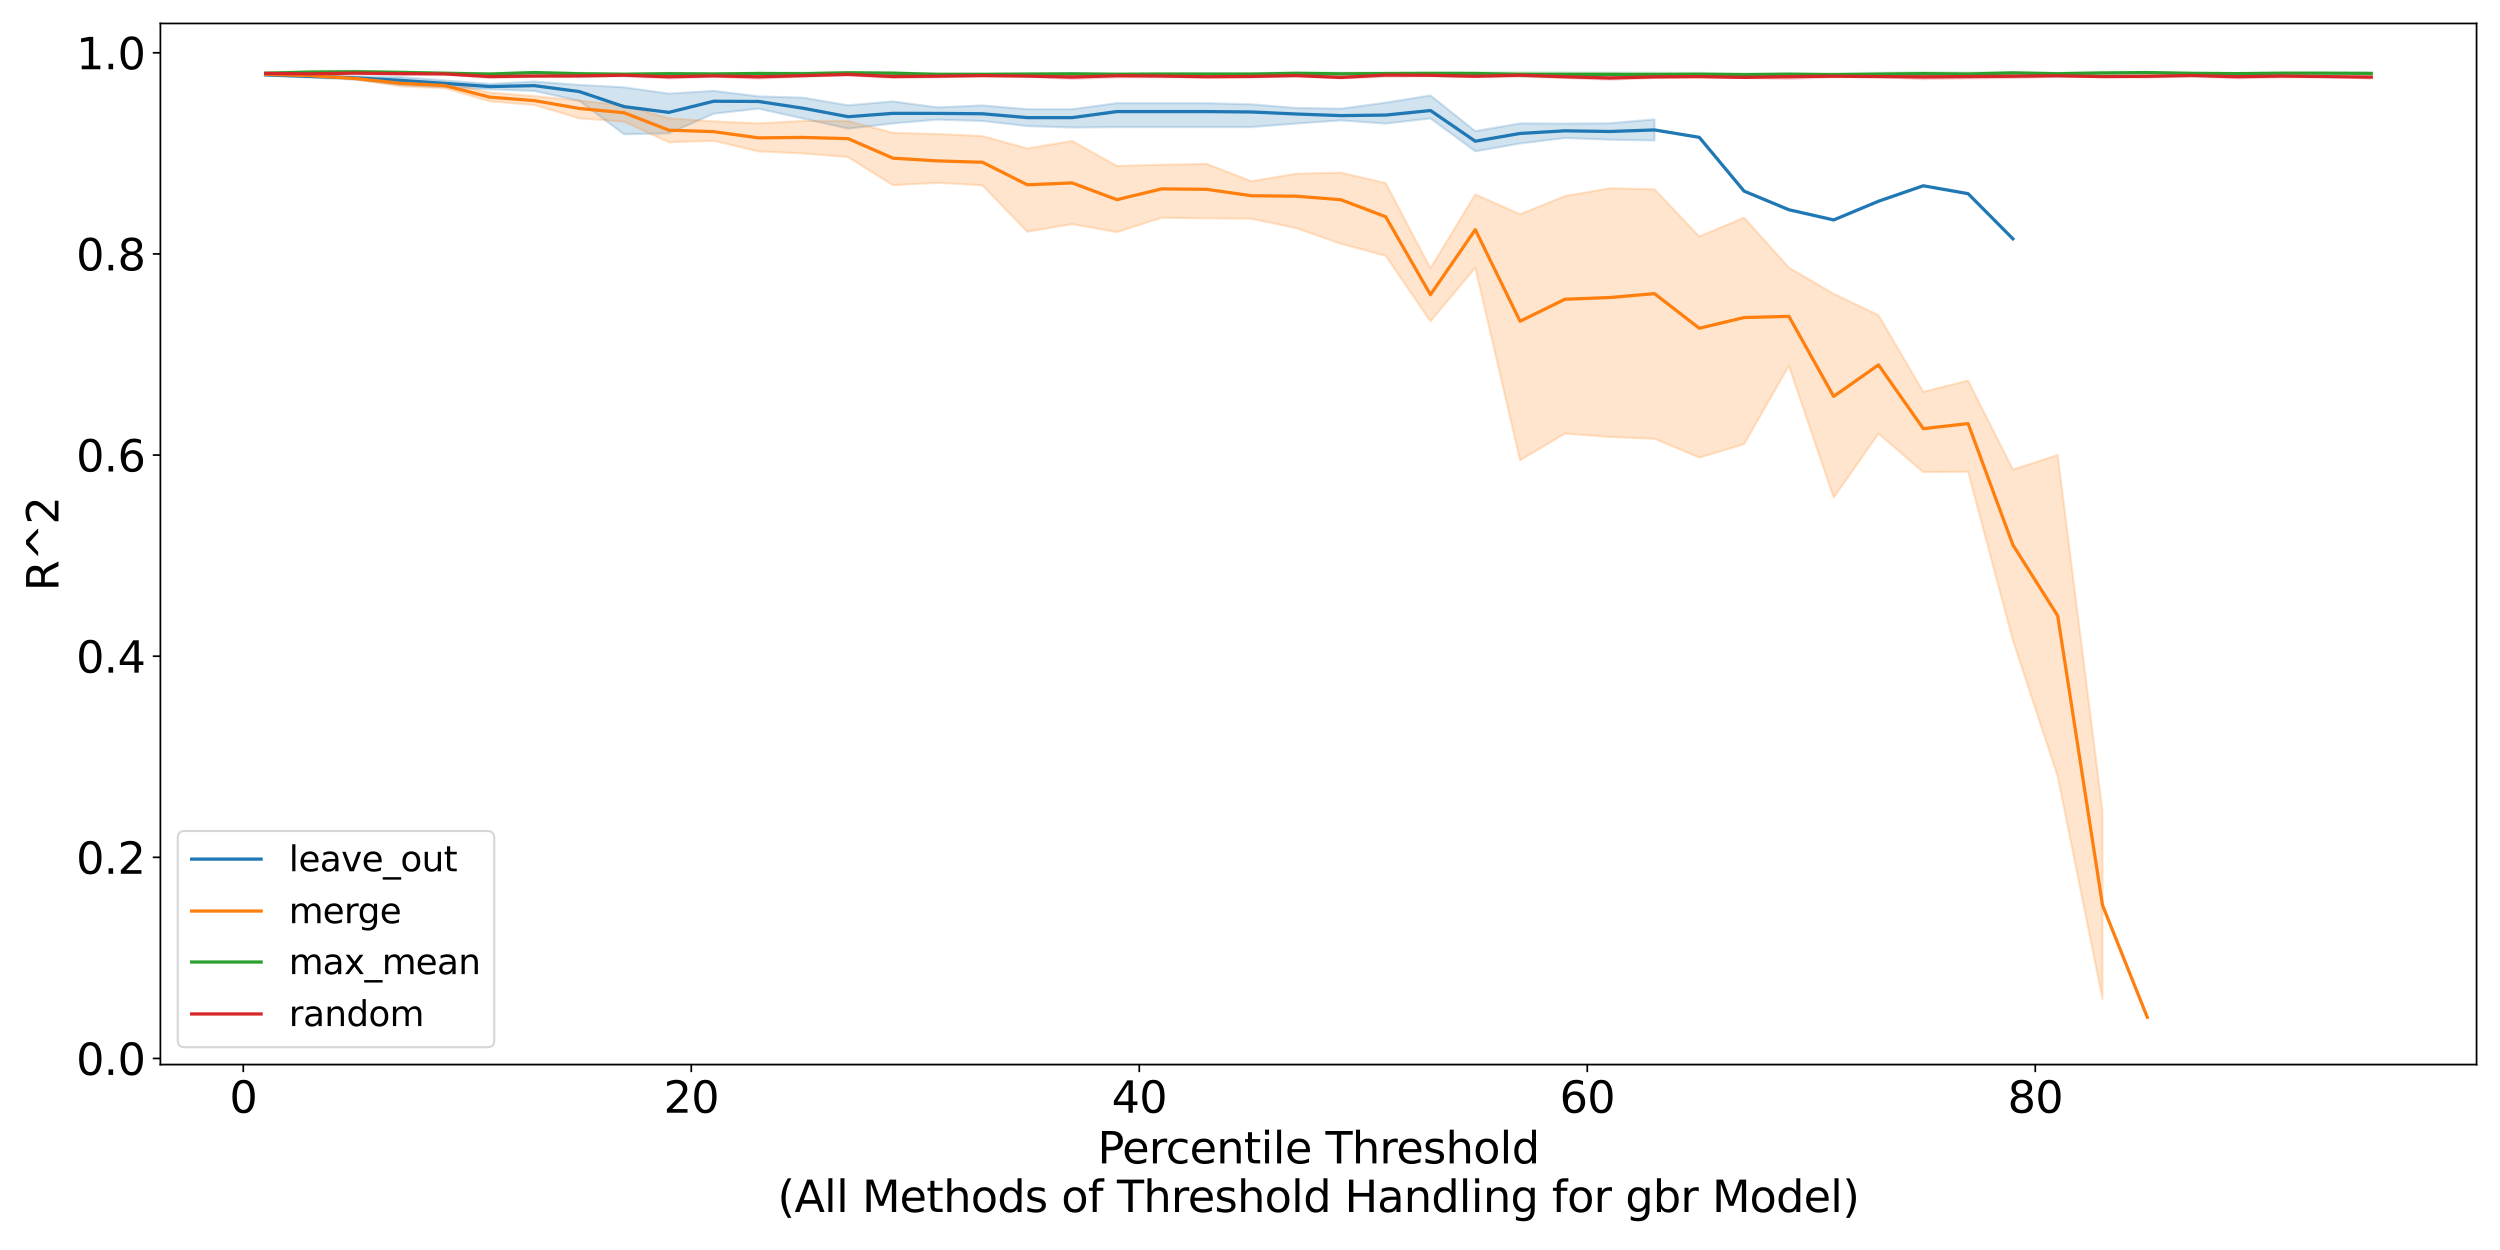 <?xml version="1.0" encoding="utf-8" standalone="no"?>
<!DOCTYPE svg PUBLIC "-//W3C//DTD SVG 1.1//EN"
  "http://www.w3.org/Graphics/SVG/1.1/DTD/svg11.dtd">
<svg xmlns:xlink="http://www.w3.org/1999/xlink" width="1152pt" height="576pt" viewBox="0 0 1152 576" xmlns="http://www.w3.org/2000/svg" version="1.1">
 <defs>
  <style type="text/css">*{stroke-linejoin: round; stroke-linecap: butt}</style>
 </defs>
 <g id="figure_1">
  <g id="patch_1">
   <path d="M 0 576 
L 1152 576 
L 1152 0 
L 0 0 
z
" style="fill: #ffffff"/>
  </g>
  <g id="axes_1">
   <g id="patch_2">
    <path d="M 73.91 490.552 
L 1141.2 490.552 
L 1141.2 10.8 
L 73.91 10.8 
z
" style="fill: #ffffff"/>
   </g>
   <g id="PolyCollection_1">
    <defs>
     <path id="m35e482deb4" d="M 122.423 -541.908 
L 122.423 -541.168 
L 143.067 -540.276 
L 163.711 -539.291 
L 184.355 -536.802 
L 204.999 -535.805 
L 225.643 -534.876 
L 246.287 -534.076 
L 266.931 -529.551 
L 287.574 -514.134 
L 308.218 -514.555 
L 328.862 -523.609 
L 349.506 -525.944 
L 370.15 -521.361 
L 390.794 -516.71 
L 411.438 -519.134 
L 432.082 -520.872 
L 452.726 -520.26 
L 473.37 -517.899 
L 494.014 -517.229 
L 514.657 -517.431 
L 535.301 -517.431 
L 555.945 -517.431 
L 576.589 -517.431 
L 597.233 -519.064 
L 617.877 -520.536 
L 638.521 -519.033 
L 659.165 -521.433 
L 679.809 -506.284 
L 700.453 -509.878 
L 721.096 -512.403 
L 741.74 -511.628 
L 762.384 -511.252 
L 762.384 -520.999 
L 762.384 -520.999 
L 741.74 -519.187 
L 721.096 -519.04 
L 700.453 -519.133 
L 679.809 -515.56 
L 659.165 -532.012 
L 638.521 -528.697 
L 617.877 -525.918 
L 597.233 -526.244 
L 576.589 -527.927 
L 555.945 -528.46 
L 535.301 -528.46 
L 514.657 -528.46 
L 494.014 -525.682 
L 473.37 -525.682 
L 452.726 -527.42 
L 432.082 -526.519 
L 411.438 -529.245 
L 390.794 -527.472 
L 370.15 -530.981 
L 349.506 -531.594 
L 328.862 -534.126 
L 308.218 -532.869 
L 287.574 -535.756 
L 266.931 -536.887 
L 246.287 -538.413 
L 225.643 -537.319 
L 204.999 -538.962 
L 184.355 -540.513 
L 163.711 -540.72 
L 143.067 -541.344 
L 122.423 -541.908 
z
" style="stroke: #1f77b4; stroke-opacity: 0.2"/>
    </defs>
    <g clip-path="url(#pb25f3d3768)">
     <use xlink:href="#m35e482deb4" x="0" y="576" style="fill: #1f77b4; fill-opacity: 0.2; stroke: #1f77b4; stroke-opacity: 0.2"/>
    </g>
   </g>
   <g id="PolyCollection_2">
    <defs>
     <path id="m16269e7af1" d="M 122.423 -541.949 
L 122.423 -541.562 
L 143.067 -540.488 
L 163.711 -539.522 
L 184.355 -536.27 
L 204.999 -535.307 
L 225.643 -529.331 
L 246.287 -527.595 
L 266.931 -521.466 
L 287.574 -519.94 
L 308.218 -510.42 
L 328.862 -511.11 
L 349.506 -506.221 
L 370.15 -505.266 
L 390.794 -503.597 
L 411.438 -490.664 
L 432.082 -491.754 
L 452.726 -490.589 
L 473.37 -469.225 
L 494.014 -472.72 
L 514.657 -469.041 
L 535.301 -475.641 
L 555.945 -475.377 
L 576.589 -475.225 
L 597.233 -470.872 
L 617.877 -463.674 
L 638.521 -458.114 
L 659.165 -427.918 
L 679.809 -452.62 
L 700.453 -363.901 
L 721.096 -376.2 
L 741.74 -374.649 
L 762.384 -373.802 
L 783.028 -365.146 
L 803.672 -371.31 
L 824.316 -407.444 
L 844.96 -346.696 
L 865.604 -376.176 
L 886.248 -358.42 
L 906.892 -358.614 
L 927.536 -281.006 
L 948.179 -218.224 
L 968.823 -115.655 
L 968.823 -202.246 
L 968.823 -202.246 
L 948.179 -366.305 
L 927.536 -359.642 
L 906.892 -400.644 
L 886.248 -395.463 
L 865.604 -430.76 
L 844.96 -440.622 
L 824.316 -452.686 
L 803.672 -475.723 
L 783.028 -467.033 
L 762.384 -488.789 
L 741.74 -489.263 
L 721.096 -485.633 
L 700.453 -477.311 
L 679.809 -486.42 
L 659.165 -452.411 
L 638.521 -491.62 
L 617.877 -496.449 
L 597.233 -495.92 
L 576.589 -492.521 
L 555.945 -500.49 
L 535.301 -500.097 
L 514.657 -499.536 
L 494.014 -511.065 
L 473.37 -507.575 
L 452.726 -513.313 
L 432.082 -514.248 
L 411.438 -514.81 
L 390.794 -520.238 
L 370.15 -520.306 
L 349.506 -519.147 
L 328.862 -520.074 
L 308.218 -521.516 
L 287.574 -527.434 
L 266.931 -529.662 
L 246.287 -531.718 
L 225.643 -533.383 
L 204.999 -537.952 
L 184.355 -538.898 
L 163.711 -540.117 
L 143.067 -541.753 
L 122.423 -541.949 
z
" style="stroke: #ff7f0e; stroke-opacity: 0.2"/>
    </defs>
    <g clip-path="url(#pb25f3d3768)">
     <use xlink:href="#m16269e7af1" x="0" y="576" style="fill: #ff7f0e; fill-opacity: 0.2; stroke: #ff7f0e; stroke-opacity: 0.2"/>
    </g>
   </g>
   <g id="PolyCollection_3">
    <defs>
     <path id="m28c99fe2d6" d="M 122.423 -542.477 
L 122.423 -542.045 
L 143.067 -542.239 
L 163.711 -542.434 
L 184.355 -542.386 
L 204.999 -541.867 
L 225.643 -541.51 
L 246.287 -542.077 
L 266.931 -541.586 
L 287.574 -541.564 
L 308.218 -541.506 
L 328.862 -541.735 
L 349.506 -541.815 
L 370.15 -541.545 
L 390.794 -542.139 
L 411.438 -541.903 
L 432.082 -541.316 
L 452.726 -541.35 
L 473.37 -541.183 
L 494.014 -541.655 
L 514.657 -541.427 
L 535.301 -541.569 
L 555.945 -541.567 
L 576.589 -541.54 
L 597.233 -541.757 
L 617.877 -541.551 
L 638.521 -541.557 
L 659.165 -541.613 
L 679.809 -541.637 
L 700.453 -540.789 
L 721.096 -540.857 
L 741.74 -540.784 
L 762.384 -540.846 
L 783.028 -541.051 
L 803.672 -540.833 
L 824.316 -541.396 
L 844.96 -540.717 
L 865.604 -541.228 
L 886.248 -541.391 
L 906.892 -541.249 
L 927.536 -542.047 
L 948.179 -541.612 
L 968.823 -541.818 
L 989.467 -542.337 
L 1010.111 -541.904 
L 1030.755 -541.84 
L 1051.399 -542.159 
L 1072.043 -542.156 
L 1092.687 -541.997 
L 1092.687 -542.413 
L 1092.687 -542.413 
L 1072.043 -542.424 
L 1051.399 -542.435 
L 1030.755 -542.295 
L 1010.111 -542.493 
L 989.467 -542.795 
L 968.823 -542.914 
L 948.179 -542.419 
L 927.536 -542.744 
L 906.892 -542.56 
L 886.248 -542.7 
L 865.604 -542.461 
L 844.96 -542.249 
L 824.316 -542.165 
L 803.672 -542.167 
L 783.028 -542.422 
L 762.384 -542.489 
L 741.74 -542.543 
L 721.096 -542.588 
L 700.453 -542.636 
L 679.809 -542.618 
L 659.165 -542.698 
L 638.521 -542.585 
L 617.877 -542.491 
L 597.233 -542.695 
L 576.589 -542.249 
L 555.945 -542.249 
L 535.301 -542.249 
L 514.657 -542.213 
L 494.014 -542.363 
L 473.37 -542.3 
L 452.726 -542.129 
L 432.082 -542.153 
L 411.438 -542.619 
L 390.794 -542.783 
L 370.15 -542.527 
L 349.506 -542.513 
L 328.862 -542.156 
L 308.218 -542.433 
L 287.574 -542.028 
L 266.931 -542.443 
L 246.287 -542.933 
L 225.643 -542.259 
L 204.999 -542.619 
L 184.355 -542.874 
L 163.711 -543.393 
L 143.067 -543.303 
L 122.423 -542.477 
z
" style="stroke: #2ca02c; stroke-opacity: 0.2"/>
    </defs>
    <g clip-path="url(#pb25f3d3768)">
     <use xlink:href="#m28c99fe2d6" x="0" y="576" style="fill: #2ca02c; fill-opacity: 0.2; stroke: #2ca02c; stroke-opacity: 0.2"/>
    </g>
   </g>
   <g id="PolyCollection_4">
    <defs>
     <path id="m6df0ab9cab" d="M 122.423 -542.505 
L 122.423 -541.901 
L 143.067 -541.581 
L 163.711 -541.787 
L 184.355 -541.561 
L 204.999 -541.769 
L 225.643 -540.104 
L 246.287 -540.624 
L 266.931 -540.535 
L 287.574 -540.885 
L 308.218 -539.945 
L 328.862 -540.606 
L 349.506 -539.795 
L 370.15 -540.704 
L 390.794 -541.222 
L 411.438 -540.087 
L 432.082 -540.391 
L 452.726 -540.856 
L 473.37 -540.682 
L 494.014 -539.659 
L 514.657 -540.417 
L 535.301 -540.423 
L 555.945 -540.363 
L 576.589 -540.29 
L 597.233 -540.806 
L 617.877 -539.914 
L 638.521 -540.663 
L 659.165 -540.879 
L 679.809 -540.483 
L 700.453 -540.801 
L 721.096 -540.075 
L 741.74 -539.284 
L 762.384 -540.073 
L 783.028 -540.407 
L 803.672 -540.064 
L 824.316 -539.641 
L 844.96 -540.429 
L 865.604 -540.498 
L 886.248 -539.548 
L 906.892 -539.899 
L 927.536 -540.087 
L 948.179 -540.625 
L 968.823 -540.483 
L 989.467 -540.273 
L 1010.111 -540.761 
L 1030.755 -539.976 
L 1051.399 -540.341 
L 1072.043 -540.547 
L 1092.687 -539.779 
L 1092.687 -541.207 
L 1092.687 -541.207 
L 1072.043 -540.844 
L 1051.399 -541.501 
L 1030.755 -541.477 
L 1010.111 -541.665 
L 989.467 -541.402 
L 968.823 -540.93 
L 948.179 -541.52 
L 927.536 -541.678 
L 906.892 -541.557 
L 886.248 -541.632 
L 865.604 -540.988 
L 844.96 -541.348 
L 824.316 -541.655 
L 803.672 -540.576 
L 783.028 -541.037 
L 762.384 -540.938 
L 741.74 -540.7 
L 721.096 -541.254 
L 700.453 -541.768 
L 679.809 -541.281 
L 659.165 -541.727 
L 638.521 -542.021 
L 617.877 -540.752 
L 597.233 -541.525 
L 576.589 -541.107 
L 555.945 -540.924 
L 535.301 -541.468 
L 514.657 -541.756 
L 494.014 -541.443 
L 473.37 -541.247 
L 452.726 -541.51 
L 432.082 -541.36 
L 411.438 -541.358 
L 390.794 -542.204 
L 370.15 -541.579 
L 349.506 -541.419 
L 328.862 -541.472 
L 308.218 -541.281 
L 287.574 -541.82 
L 266.931 -541.442 
L 246.287 -541.299 
L 225.643 -541.24 
L 204.999 -542.085 
L 184.355 -542.613 
L 163.711 -542.834 
L 143.067 -542.351 
L 122.423 -542.505 
z
" style="stroke: #d62728; stroke-opacity: 0.2"/>
    </defs>
    <g clip-path="url(#pb25f3d3768)">
     <use xlink:href="#m6df0ab9cab" x="0" y="576" style="fill: #d62728; fill-opacity: 0.2; stroke: #d62728; stroke-opacity: 0.2"/>
    </g>
   </g>
   <g id="matplotlib.axis_1">
    <g id="xtick_1">
     <g id="line2d_1">
      <defs>
       <path id="m7e3a3dbcf3" d="M 0 0 
L 0 3.5 
" style="stroke: #000000; stroke-width: 0.8"/>
      </defs>
      <g>
       <use xlink:href="#m7e3a3dbcf3" x="112.101" y="490.552" style="stroke: #000000; stroke-width: 0.8"/>
      </g>
     </g>
     <g id="text_1">
      <!-- 0 -->
      <g transform="translate(105.739 512.749) scale(0.2 -0.2)">
       <defs>
        <path id="DejaVuSans-30" d="M 2034 4250 
Q 1547 4250 1301 3770 
Q 1056 3291 1056 2328 
Q 1056 1369 1301 889 
Q 1547 409 2034 409 
Q 2525 409 2770 889 
Q 3016 1369 3016 2328 
Q 3016 3291 2770 3770 
Q 2525 4250 2034 4250 
z
M 2034 4750 
Q 2819 4750 3233 4129 
Q 3647 3509 3647 2328 
Q 3647 1150 3233 529 
Q 2819 -91 2034 -91 
Q 1250 -91 836 529 
Q 422 1150 422 2328 
Q 422 3509 836 4129 
Q 1250 4750 2034 4750 
z
" transform="scale(0.016)"/>
       </defs>
       <use xlink:href="#DejaVuSans-30"/>
      </g>
     </g>
    </g>
    <g id="xtick_2">
     <g id="line2d_2">
      <g>
       <use xlink:href="#m7e3a3dbcf3" x="318.54" y="490.552" style="stroke: #000000; stroke-width: 0.8"/>
      </g>
     </g>
     <g id="text_2">
      <!-- 20 -->
      <g transform="translate(305.815 512.749) scale(0.2 -0.2)">
       <defs>
        <path id="DejaVuSans-32" d="M 1228 531 
L 3431 531 
L 3431 0 
L 469 0 
L 469 531 
Q 828 903 1448 1529 
Q 2069 2156 2228 2338 
Q 2531 2678 2651 2914 
Q 2772 3150 2772 3378 
Q 2772 3750 2511 3984 
Q 2250 4219 1831 4219 
Q 1534 4219 1204 4116 
Q 875 4013 500 3803 
L 500 4441 
Q 881 4594 1212 4672 
Q 1544 4750 1819 4750 
Q 2544 4750 2975 4387 
Q 3406 4025 3406 3419 
Q 3406 3131 3298 2873 
Q 3191 2616 2906 2266 
Q 2828 2175 2409 1742 
Q 1991 1309 1228 531 
z
" transform="scale(0.016)"/>
       </defs>
       <use xlink:href="#DejaVuSans-32"/>
       <use xlink:href="#DejaVuSans-30" x="63.623"/>
      </g>
     </g>
    </g>
    <g id="xtick_3">
     <g id="line2d_3">
      <g>
       <use xlink:href="#m7e3a3dbcf3" x="524.979" y="490.552" style="stroke: #000000; stroke-width: 0.8"/>
      </g>
     </g>
     <g id="text_3">
      <!-- 40 -->
      <g transform="translate(512.254 512.749) scale(0.2 -0.2)">
       <defs>
        <path id="DejaVuSans-34" d="M 2419 4116 
L 825 1625 
L 2419 1625 
L 2419 4116 
z
M 2253 4666 
L 3047 4666 
L 3047 1625 
L 3713 1625 
L 3713 1100 
L 3047 1100 
L 3047 0 
L 2419 0 
L 2419 1100 
L 313 1100 
L 313 1709 
L 2253 4666 
z
" transform="scale(0.016)"/>
       </defs>
       <use xlink:href="#DejaVuSans-34"/>
       <use xlink:href="#DejaVuSans-30" x="63.623"/>
      </g>
     </g>
    </g>
    <g id="xtick_4">
     <g id="line2d_4">
      <g>
       <use xlink:href="#m7e3a3dbcf3" x="731.418" y="490.552" style="stroke: #000000; stroke-width: 0.8"/>
      </g>
     </g>
     <g id="text_4">
      <!-- 60 -->
      <g transform="translate(718.693 512.749) scale(0.2 -0.2)">
       <defs>
        <path id="DejaVuSans-36" d="M 2113 2584 
Q 1688 2584 1439 2293 
Q 1191 2003 1191 1497 
Q 1191 994 1439 701 
Q 1688 409 2113 409 
Q 2538 409 2786 701 
Q 3034 994 3034 1497 
Q 3034 2003 2786 2293 
Q 2538 2584 2113 2584 
z
M 3366 4563 
L 3366 3988 
Q 3128 4100 2886 4159 
Q 2644 4219 2406 4219 
Q 1781 4219 1451 3797 
Q 1122 3375 1075 2522 
Q 1259 2794 1537 2939 
Q 1816 3084 2150 3084 
Q 2853 3084 3261 2657 
Q 3669 2231 3669 1497 
Q 3669 778 3244 343 
Q 2819 -91 2113 -91 
Q 1303 -91 875 529 
Q 447 1150 447 2328 
Q 447 3434 972 4092 
Q 1497 4750 2381 4750 
Q 2619 4750 2861 4703 
Q 3103 4656 3366 4563 
z
" transform="scale(0.016)"/>
       </defs>
       <use xlink:href="#DejaVuSans-36"/>
       <use xlink:href="#DejaVuSans-30" x="63.623"/>
      </g>
     </g>
    </g>
    <g id="xtick_5">
     <g id="line2d_5">
      <g>
       <use xlink:href="#m7e3a3dbcf3" x="937.858" y="490.552" style="stroke: #000000; stroke-width: 0.8"/>
      </g>
     </g>
     <g id="text_5">
      <!-- 80 -->
      <g transform="translate(925.133 512.749) scale(0.2 -0.2)">
       <defs>
        <path id="DejaVuSans-38" d="M 2034 2216 
Q 1584 2216 1326 1975 
Q 1069 1734 1069 1313 
Q 1069 891 1326 650 
Q 1584 409 2034 409 
Q 2484 409 2743 651 
Q 3003 894 3003 1313 
Q 3003 1734 2745 1975 
Q 2488 2216 2034 2216 
z
M 1403 2484 
Q 997 2584 770 2862 
Q 544 3141 544 3541 
Q 544 4100 942 4425 
Q 1341 4750 2034 4750 
Q 2731 4750 3128 4425 
Q 3525 4100 3525 3541 
Q 3525 3141 3298 2862 
Q 3072 2584 2669 2484 
Q 3125 2378 3379 2068 
Q 3634 1759 3634 1313 
Q 3634 634 3220 271 
Q 2806 -91 2034 -91 
Q 1263 -91 848 271 
Q 434 634 434 1313 
Q 434 1759 690 2068 
Q 947 2378 1403 2484 
z
M 1172 3481 
Q 1172 3119 1398 2916 
Q 1625 2713 2034 2713 
Q 2441 2713 2670 2916 
Q 2900 3119 2900 3481 
Q 2900 3844 2670 4047 
Q 2441 4250 2034 4250 
Q 1625 4250 1398 4047 
Q 1172 3844 1172 3481 
z
" transform="scale(0.016)"/>
       </defs>
       <use xlink:href="#DejaVuSans-38"/>
       <use xlink:href="#DejaVuSans-30" x="63.623"/>
      </g>
     </g>
    </g>
    <g id="text_6">
     <!-- Percentile Threshold -->
     <g transform="translate(505.775 536.105) scale(0.2 -0.2)">
      <defs>
       <path id="DejaVuSans-50" d="M 1259 4147 
L 1259 2394 
L 2053 2394 
Q 2494 2394 2734 2622 
Q 2975 2850 2975 3272 
Q 2975 3691 2734 3919 
Q 2494 4147 2053 4147 
L 1259 4147 
z
M 628 4666 
L 2053 4666 
Q 2838 4666 3239 4311 
Q 3641 3956 3641 3272 
Q 3641 2581 3239 2228 
Q 2838 1875 2053 1875 
L 1259 1875 
L 1259 0 
L 628 0 
L 628 4666 
z
" transform="scale(0.016)"/>
       <path id="DejaVuSans-65" d="M 3597 1894 
L 3597 1613 
L 953 1613 
Q 991 1019 1311 708 
Q 1631 397 2203 397 
Q 2534 397 2845 478 
Q 3156 559 3463 722 
L 3463 178 
Q 3153 47 2828 -22 
Q 2503 -91 2169 -91 
Q 1331 -91 842 396 
Q 353 884 353 1716 
Q 353 2575 817 3079 
Q 1281 3584 2069 3584 
Q 2775 3584 3186 3129 
Q 3597 2675 3597 1894 
z
M 3022 2063 
Q 3016 2534 2758 2815 
Q 2500 3097 2075 3097 
Q 1594 3097 1305 2825 
Q 1016 2553 972 2059 
L 3022 2063 
z
" transform="scale(0.016)"/>
       <path id="DejaVuSans-72" d="M 2631 2963 
Q 2534 3019 2420 3045 
Q 2306 3072 2169 3072 
Q 1681 3072 1420 2755 
Q 1159 2438 1159 1844 
L 1159 0 
L 581 0 
L 581 3500 
L 1159 3500 
L 1159 2956 
Q 1341 3275 1631 3429 
Q 1922 3584 2338 3584 
Q 2397 3584 2469 3576 
Q 2541 3569 2628 3553 
L 2631 2963 
z
" transform="scale(0.016)"/>
       <path id="DejaVuSans-63" d="M 3122 3366 
L 3122 2828 
Q 2878 2963 2633 3030 
Q 2388 3097 2138 3097 
Q 1578 3097 1268 2742 
Q 959 2388 959 1747 
Q 959 1106 1268 751 
Q 1578 397 2138 397 
Q 2388 397 2633 464 
Q 2878 531 3122 666 
L 3122 134 
Q 2881 22 2623 -34 
Q 2366 -91 2075 -91 
Q 1284 -91 818 406 
Q 353 903 353 1747 
Q 353 2603 823 3093 
Q 1294 3584 2113 3584 
Q 2378 3584 2631 3529 
Q 2884 3475 3122 3366 
z
" transform="scale(0.016)"/>
       <path id="DejaVuSans-6e" d="M 3513 2113 
L 3513 0 
L 2938 0 
L 2938 2094 
Q 2938 2591 2744 2837 
Q 2550 3084 2163 3084 
Q 1697 3084 1428 2787 
Q 1159 2491 1159 1978 
L 1159 0 
L 581 0 
L 581 3500 
L 1159 3500 
L 1159 2956 
Q 1366 3272 1645 3428 
Q 1925 3584 2291 3584 
Q 2894 3584 3203 3211 
Q 3513 2838 3513 2113 
z
" transform="scale(0.016)"/>
       <path id="DejaVuSans-74" d="M 1172 4494 
L 1172 3500 
L 2356 3500 
L 2356 3053 
L 1172 3053 
L 1172 1153 
Q 1172 725 1289 603 
Q 1406 481 1766 481 
L 2356 481 
L 2356 0 
L 1766 0 
Q 1100 0 847 248 
Q 594 497 594 1153 
L 594 3053 
L 172 3053 
L 172 3500 
L 594 3500 
L 594 4494 
L 1172 4494 
z
" transform="scale(0.016)"/>
       <path id="DejaVuSans-69" d="M 603 3500 
L 1178 3500 
L 1178 0 
L 603 0 
L 603 3500 
z
M 603 4863 
L 1178 4863 
L 1178 4134 
L 603 4134 
L 603 4863 
z
" transform="scale(0.016)"/>
       <path id="DejaVuSans-6c" d="M 603 4863 
L 1178 4863 
L 1178 0 
L 603 0 
L 603 4863 
z
" transform="scale(0.016)"/>
       <path id="DejaVuSans-20" transform="scale(0.016)"/>
       <path id="DejaVuSans-54" d="M -19 4666 
L 3928 4666 
L 3928 4134 
L 2272 4134 
L 2272 0 
L 1638 0 
L 1638 4134 
L -19 4134 
L -19 4666 
z
" transform="scale(0.016)"/>
       <path id="DejaVuSans-68" d="M 3513 2113 
L 3513 0 
L 2938 0 
L 2938 2094 
Q 2938 2591 2744 2837 
Q 2550 3084 2163 3084 
Q 1697 3084 1428 2787 
Q 1159 2491 1159 1978 
L 1159 0 
L 581 0 
L 581 4863 
L 1159 4863 
L 1159 2956 
Q 1366 3272 1645 3428 
Q 1925 3584 2291 3584 
Q 2894 3584 3203 3211 
Q 3513 2838 3513 2113 
z
" transform="scale(0.016)"/>
       <path id="DejaVuSans-73" d="M 2834 3397 
L 2834 2853 
Q 2591 2978 2328 3040 
Q 2066 3103 1784 3103 
Q 1356 3103 1142 2972 
Q 928 2841 928 2578 
Q 928 2378 1081 2264 
Q 1234 2150 1697 2047 
L 1894 2003 
Q 2506 1872 2764 1633 
Q 3022 1394 3022 966 
Q 3022 478 2636 193 
Q 2250 -91 1575 -91 
Q 1294 -91 989 -36 
Q 684 19 347 128 
L 347 722 
Q 666 556 975 473 
Q 1284 391 1588 391 
Q 1994 391 2212 530 
Q 2431 669 2431 922 
Q 2431 1156 2273 1281 
Q 2116 1406 1581 1522 
L 1381 1569 
Q 847 1681 609 1914 
Q 372 2147 372 2553 
Q 372 3047 722 3315 
Q 1072 3584 1716 3584 
Q 2034 3584 2315 3537 
Q 2597 3491 2834 3397 
z
" transform="scale(0.016)"/>
       <path id="DejaVuSans-6f" d="M 1959 3097 
Q 1497 3097 1228 2736 
Q 959 2375 959 1747 
Q 959 1119 1226 758 
Q 1494 397 1959 397 
Q 2419 397 2687 759 
Q 2956 1122 2956 1747 
Q 2956 2369 2687 2733 
Q 2419 3097 1959 3097 
z
M 1959 3584 
Q 2709 3584 3137 3096 
Q 3566 2609 3566 1747 
Q 3566 888 3137 398 
Q 2709 -91 1959 -91 
Q 1206 -91 779 398 
Q 353 888 353 1747 
Q 353 2609 779 3096 
Q 1206 3584 1959 3584 
z
" transform="scale(0.016)"/>
       <path id="DejaVuSans-64" d="M 2906 2969 
L 2906 4863 
L 3481 4863 
L 3481 0 
L 2906 0 
L 2906 525 
Q 2725 213 2448 61 
Q 2172 -91 1784 -91 
Q 1150 -91 751 415 
Q 353 922 353 1747 
Q 353 2572 751 3078 
Q 1150 3584 1784 3584 
Q 2172 3584 2448 3432 
Q 2725 3281 2906 2969 
z
M 947 1747 
Q 947 1113 1208 752 
Q 1469 391 1925 391 
Q 2381 391 2643 752 
Q 2906 1113 2906 1747 
Q 2906 2381 2643 2742 
Q 2381 3103 1925 3103 
Q 1469 3103 1208 2742 
Q 947 2381 947 1747 
z
" transform="scale(0.016)"/>
      </defs>
      <use xlink:href="#DejaVuSans-50"/>
      <use xlink:href="#DejaVuSans-65" x="56.678"/>
      <use xlink:href="#DejaVuSans-72" x="118.201"/>
      <use xlink:href="#DejaVuSans-63" x="157.064"/>
      <use xlink:href="#DejaVuSans-65" x="212.045"/>
      <use xlink:href="#DejaVuSans-6e" x="273.568"/>
      <use xlink:href="#DejaVuSans-74" x="336.947"/>
      <use xlink:href="#DejaVuSans-69" x="376.156"/>
      <use xlink:href="#DejaVuSans-6c" x="403.939"/>
      <use xlink:href="#DejaVuSans-65" x="431.723"/>
      <use xlink:href="#DejaVuSans-20" x="493.246"/>
      <use xlink:href="#DejaVuSans-54" x="525.033"/>
      <use xlink:href="#DejaVuSans-68" x="586.117"/>
      <use xlink:href="#DejaVuSans-72" x="649.496"/>
      <use xlink:href="#DejaVuSans-65" x="688.359"/>
      <use xlink:href="#DejaVuSans-73" x="749.883"/>
      <use xlink:href="#DejaVuSans-68" x="801.982"/>
      <use xlink:href="#DejaVuSans-6f" x="865.361"/>
      <use xlink:href="#DejaVuSans-6c" x="926.543"/>
      <use xlink:href="#DejaVuSans-64" x="954.326"/>
     </g>
     <!-- (All Methods of Threshold Handling for gbr Model) -->
     <g transform="translate(358.316 558.501) scale(0.2 -0.2)">
      <defs>
       <path id="DejaVuSans-28" d="M 1984 4856 
Q 1566 4138 1362 3434 
Q 1159 2731 1159 2009 
Q 1159 1288 1364 580 
Q 1569 -128 1984 -844 
L 1484 -844 
Q 1016 -109 783 600 
Q 550 1309 550 2009 
Q 550 2706 781 3412 
Q 1013 4119 1484 4856 
L 1984 4856 
z
" transform="scale(0.016)"/>
       <path id="DejaVuSans-41" d="M 2188 4044 
L 1331 1722 
L 3047 1722 
L 2188 4044 
z
M 1831 4666 
L 2547 4666 
L 4325 0 
L 3669 0 
L 3244 1197 
L 1141 1197 
L 716 0 
L 50 0 
L 1831 4666 
z
" transform="scale(0.016)"/>
       <path id="DejaVuSans-4d" d="M 628 4666 
L 1569 4666 
L 2759 1491 
L 3956 4666 
L 4897 4666 
L 4897 0 
L 4281 0 
L 4281 4097 
L 3078 897 
L 2444 897 
L 1241 4097 
L 1241 0 
L 628 0 
L 628 4666 
z
" transform="scale(0.016)"/>
       <path id="DejaVuSans-66" d="M 2375 4863 
L 2375 4384 
L 1825 4384 
Q 1516 4384 1395 4259 
Q 1275 4134 1275 3809 
L 1275 3500 
L 2222 3500 
L 2222 3053 
L 1275 3053 
L 1275 0 
L 697 0 
L 697 3053 
L 147 3053 
L 147 3500 
L 697 3500 
L 697 3744 
Q 697 4328 969 4595 
Q 1241 4863 1831 4863 
L 2375 4863 
z
" transform="scale(0.016)"/>
       <path id="DejaVuSans-48" d="M 628 4666 
L 1259 4666 
L 1259 2753 
L 3553 2753 
L 3553 4666 
L 4184 4666 
L 4184 0 
L 3553 0 
L 3553 2222 
L 1259 2222 
L 1259 0 
L 628 0 
L 628 4666 
z
" transform="scale(0.016)"/>
       <path id="DejaVuSans-61" d="M 2194 1759 
Q 1497 1759 1228 1600 
Q 959 1441 959 1056 
Q 959 750 1161 570 
Q 1363 391 1709 391 
Q 2188 391 2477 730 
Q 2766 1069 2766 1631 
L 2766 1759 
L 2194 1759 
z
M 3341 1997 
L 3341 0 
L 2766 0 
L 2766 531 
Q 2569 213 2275 61 
Q 1981 -91 1556 -91 
Q 1019 -91 701 211 
Q 384 513 384 1019 
Q 384 1609 779 1909 
Q 1175 2209 1959 2209 
L 2766 2209 
L 2766 2266 
Q 2766 2663 2505 2880 
Q 2244 3097 1772 3097 
Q 1472 3097 1187 3025 
Q 903 2953 641 2809 
L 641 3341 
Q 956 3463 1253 3523 
Q 1550 3584 1831 3584 
Q 2591 3584 2966 3190 
Q 3341 2797 3341 1997 
z
" transform="scale(0.016)"/>
       <path id="DejaVuSans-67" d="M 2906 1791 
Q 2906 2416 2648 2759 
Q 2391 3103 1925 3103 
Q 1463 3103 1205 2759 
Q 947 2416 947 1791 
Q 947 1169 1205 825 
Q 1463 481 1925 481 
Q 2391 481 2648 825 
Q 2906 1169 2906 1791 
z
M 3481 434 
Q 3481 -459 3084 -895 
Q 2688 -1331 1869 -1331 
Q 1566 -1331 1297 -1286 
Q 1028 -1241 775 -1147 
L 775 -588 
Q 1028 -725 1275 -790 
Q 1522 -856 1778 -856 
Q 2344 -856 2625 -561 
Q 2906 -266 2906 331 
L 2906 616 
Q 2728 306 2450 153 
Q 2172 0 1784 0 
Q 1141 0 747 490 
Q 353 981 353 1791 
Q 353 2603 747 3093 
Q 1141 3584 1784 3584 
Q 2172 3584 2450 3431 
Q 2728 3278 2906 2969 
L 2906 3500 
L 3481 3500 
L 3481 434 
z
" transform="scale(0.016)"/>
       <path id="DejaVuSans-62" d="M 3116 1747 
Q 3116 2381 2855 2742 
Q 2594 3103 2138 3103 
Q 1681 3103 1420 2742 
Q 1159 2381 1159 1747 
Q 1159 1113 1420 752 
Q 1681 391 2138 391 
Q 2594 391 2855 752 
Q 3116 1113 3116 1747 
z
M 1159 2969 
Q 1341 3281 1617 3432 
Q 1894 3584 2278 3584 
Q 2916 3584 3314 3078 
Q 3713 2572 3713 1747 
Q 3713 922 3314 415 
Q 2916 -91 2278 -91 
Q 1894 -91 1617 61 
Q 1341 213 1159 525 
L 1159 0 
L 581 0 
L 581 4863 
L 1159 4863 
L 1159 2969 
z
" transform="scale(0.016)"/>
       <path id="DejaVuSans-29" d="M 513 4856 
L 1013 4856 
Q 1481 4119 1714 3412 
Q 1947 2706 1947 2009 
Q 1947 1309 1714 600 
Q 1481 -109 1013 -844 
L 513 -844 
Q 928 -128 1133 580 
Q 1338 1288 1338 2009 
Q 1338 2731 1133 3434 
Q 928 4138 513 4856 
z
" transform="scale(0.016)"/>
      </defs>
      <use xlink:href="#DejaVuSans-28"/>
      <use xlink:href="#DejaVuSans-41" x="39.014"/>
      <use xlink:href="#DejaVuSans-6c" x="107.422"/>
      <use xlink:href="#DejaVuSans-6c" x="135.205"/>
      <use xlink:href="#DejaVuSans-20" x="162.988"/>
      <use xlink:href="#DejaVuSans-4d" x="194.775"/>
      <use xlink:href="#DejaVuSans-65" x="281.055"/>
      <use xlink:href="#DejaVuSans-74" x="342.578"/>
      <use xlink:href="#DejaVuSans-68" x="381.787"/>
      <use xlink:href="#DejaVuSans-6f" x="445.166"/>
      <use xlink:href="#DejaVuSans-64" x="506.348"/>
      <use xlink:href="#DejaVuSans-73" x="569.824"/>
      <use xlink:href="#DejaVuSans-20" x="621.924"/>
      <use xlink:href="#DejaVuSans-6f" x="653.711"/>
      <use xlink:href="#DejaVuSans-66" x="714.893"/>
      <use xlink:href="#DejaVuSans-20" x="750.098"/>
      <use xlink:href="#DejaVuSans-54" x="781.885"/>
      <use xlink:href="#DejaVuSans-68" x="842.969"/>
      <use xlink:href="#DejaVuSans-72" x="906.348"/>
      <use xlink:href="#DejaVuSans-65" x="945.211"/>
      <use xlink:href="#DejaVuSans-73" x="1006.734"/>
      <use xlink:href="#DejaVuSans-68" x="1058.834"/>
      <use xlink:href="#DejaVuSans-6f" x="1122.213"/>
      <use xlink:href="#DejaVuSans-6c" x="1183.395"/>
      <use xlink:href="#DejaVuSans-64" x="1211.178"/>
      <use xlink:href="#DejaVuSans-20" x="1274.654"/>
      <use xlink:href="#DejaVuSans-48" x="1306.441"/>
      <use xlink:href="#DejaVuSans-61" x="1381.637"/>
      <use xlink:href="#DejaVuSans-6e" x="1442.916"/>
      <use xlink:href="#DejaVuSans-64" x="1506.295"/>
      <use xlink:href="#DejaVuSans-6c" x="1569.771"/>
      <use xlink:href="#DejaVuSans-69" x="1597.555"/>
      <use xlink:href="#DejaVuSans-6e" x="1625.338"/>
      <use xlink:href="#DejaVuSans-67" x="1688.717"/>
      <use xlink:href="#DejaVuSans-20" x="1752.193"/>
      <use xlink:href="#DejaVuSans-66" x="1783.98"/>
      <use xlink:href="#DejaVuSans-6f" x="1819.186"/>
      <use xlink:href="#DejaVuSans-72" x="1880.367"/>
      <use xlink:href="#DejaVuSans-20" x="1921.48"/>
      <use xlink:href="#DejaVuSans-67" x="1953.268"/>
      <use xlink:href="#DejaVuSans-62" x="2016.744"/>
      <use xlink:href="#DejaVuSans-72" x="2080.221"/>
      <use xlink:href="#DejaVuSans-20" x="2121.334"/>
      <use xlink:href="#DejaVuSans-4d" x="2153.121"/>
      <use xlink:href="#DejaVuSans-6f" x="2239.4"/>
      <use xlink:href="#DejaVuSans-64" x="2300.582"/>
      <use xlink:href="#DejaVuSans-65" x="2364.059"/>
      <use xlink:href="#DejaVuSans-6c" x="2425.582"/>
      <use xlink:href="#DejaVuSans-29" x="2453.365"/>
     </g>
    </g>
   </g>
   <g id="matplotlib.axis_2">
    <g id="ytick_1">
     <g id="line2d_6">
      <defs>
       <path id="m4e1a26c659" d="M 0 0 
L -3.5 0 
" style="stroke: #000000; stroke-width: 0.8"/>
      </defs>
      <g>
       <use xlink:href="#m4e1a26c659" x="73.91" y="487.735" style="stroke: #000000; stroke-width: 0.8"/>
      </g>
     </g>
     <g id="text_7">
      <!-- 0.0 -->
      <g transform="translate(35.104 495.333) scale(0.2 -0.2)">
       <defs>
        <path id="DejaVuSans-2e" d="M 684 794 
L 1344 794 
L 1344 0 
L 684 0 
L 684 794 
z
" transform="scale(0.016)"/>
       </defs>
       <use xlink:href="#DejaVuSans-30"/>
       <use xlink:href="#DejaVuSans-2e" x="63.623"/>
       <use xlink:href="#DejaVuSans-30" x="95.41"/>
      </g>
     </g>
    </g>
    <g id="ytick_2">
     <g id="line2d_7">
      <g>
       <use xlink:href="#m4e1a26c659" x="73.91" y="395.052" style="stroke: #000000; stroke-width: 0.8"/>
      </g>
     </g>
     <g id="text_8">
      <!-- 0.2 -->
      <g transform="translate(35.104 402.65) scale(0.2 -0.2)">
       <use xlink:href="#DejaVuSans-30"/>
       <use xlink:href="#DejaVuSans-2e" x="63.623"/>
       <use xlink:href="#DejaVuSans-32" x="95.41"/>
      </g>
     </g>
    </g>
    <g id="ytick_3">
     <g id="line2d_8">
      <g>
       <use xlink:href="#m4e1a26c659" x="73.91" y="302.368" style="stroke: #000000; stroke-width: 0.8"/>
      </g>
     </g>
     <g id="text_9">
      <!-- 0.4 -->
      <g transform="translate(35.104 309.967) scale(0.2 -0.2)">
       <use xlink:href="#DejaVuSans-30"/>
       <use xlink:href="#DejaVuSans-2e" x="63.623"/>
       <use xlink:href="#DejaVuSans-34" x="95.41"/>
      </g>
     </g>
    </g>
    <g id="ytick_4">
     <g id="line2d_9">
      <g>
       <use xlink:href="#m4e1a26c659" x="73.91" y="209.685" style="stroke: #000000; stroke-width: 0.8"/>
      </g>
     </g>
     <g id="text_10">
      <!-- 0.6 -->
      <g transform="translate(35.104 217.283) scale(0.2 -0.2)">
       <use xlink:href="#DejaVuSans-30"/>
       <use xlink:href="#DejaVuSans-2e" x="63.623"/>
       <use xlink:href="#DejaVuSans-36" x="95.41"/>
      </g>
     </g>
    </g>
    <g id="ytick_5">
     <g id="line2d_10">
      <g>
       <use xlink:href="#m4e1a26c659" x="73.91" y="117.002" style="stroke: #000000; stroke-width: 0.8"/>
      </g>
     </g>
     <g id="text_11">
      <!-- 0.8 -->
      <g transform="translate(35.104 124.6) scale(0.2 -0.2)">
       <use xlink:href="#DejaVuSans-30"/>
       <use xlink:href="#DejaVuSans-2e" x="63.623"/>
       <use xlink:href="#DejaVuSans-38" x="95.41"/>
      </g>
     </g>
    </g>
    <g id="ytick_6">
     <g id="line2d_11">
      <g>
       <use xlink:href="#m4e1a26c659" x="73.91" y="24.318" style="stroke: #000000; stroke-width: 0.8"/>
      </g>
     </g>
     <g id="text_12">
      <!-- 1.0 -->
      <g transform="translate(35.104 31.917) scale(0.2 -0.2)">
       <defs>
        <path id="DejaVuSans-31" d="M 794 531 
L 1825 531 
L 1825 4091 
L 703 3866 
L 703 4441 
L 1819 4666 
L 2450 4666 
L 2450 531 
L 3481 531 
L 3481 0 
L 794 0 
L 794 531 
z
" transform="scale(0.016)"/>
       </defs>
       <use xlink:href="#DejaVuSans-31"/>
       <use xlink:href="#DejaVuSans-2e" x="63.623"/>
       <use xlink:href="#DejaVuSans-30" x="95.41"/>
      </g>
     </g>
    </g>
    <g id="text_13">
     <!-- R^2 -->
     <g transform="translate(26.944 272.367) rotate(-90) scale(0.2 -0.2)">
      <defs>
       <path id="DejaVuSans-52" d="M 2841 2188 
Q 3044 2119 3236 1894 
Q 3428 1669 3622 1275 
L 4263 0 
L 3584 0 
L 2988 1197 
Q 2756 1666 2539 1819 
Q 2322 1972 1947 1972 
L 1259 1972 
L 1259 0 
L 628 0 
L 628 4666 
L 2053 4666 
Q 2853 4666 3247 4331 
Q 3641 3997 3641 3322 
Q 3641 2881 3436 2590 
Q 3231 2300 2841 2188 
z
M 1259 4147 
L 1259 2491 
L 2053 2491 
Q 2509 2491 2742 2702 
Q 2975 2913 2975 3322 
Q 2975 3731 2742 3939 
Q 2509 4147 2053 4147 
L 1259 4147 
z
" transform="scale(0.016)"/>
       <path id="DejaVuSans-5e" d="M 2988 4666 
L 4684 2925 
L 4056 2925 
L 2681 4159 
L 1306 2925 
L 678 2925 
L 2375 4666 
L 2988 4666 
z
" transform="scale(0.016)"/>
      </defs>
      <use xlink:href="#DejaVuSans-52"/>
      <use xlink:href="#DejaVuSans-5e" x="69.482"/>
      <use xlink:href="#DejaVuSans-32" x="153.271"/>
     </g>
    </g>
   </g>
   <g id="line2d_12">
    <path d="M 122.423 34.501 
L 143.067 35.217 
L 163.711 35.874 
L 184.355 37.002 
L 204.999 38.433 
L 225.643 39.877 
L 246.287 39.47 
L 266.931 42.199 
L 287.574 49.153 
L 308.218 51.78 
L 328.862 46.648 
L 349.506 46.753 
L 370.15 49.883 
L 390.794 53.781 
L 411.438 52.235 
L 432.082 52.255 
L 452.726 52.422 
L 473.37 54.209 
L 494.014 54.209 
L 514.657 51.415 
L 535.301 51.415 
L 555.945 51.415 
L 576.589 51.593 
L 597.233 52.525 
L 617.877 53.28 
L 638.521 53.02 
L 659.165 50.933 
L 679.809 65.078 
L 700.453 61.494 
L 721.096 60.279 
L 741.74 60.593 
L 762.384 59.874 
L 783.028 63.283 
L 803.672 88.067 
L 824.316 96.656 
L 844.96 101.349 
L 865.604 92.726 
L 886.248 85.604 
L 906.892 89.24 
L 927.536 110.039 
" clip-path="url(#pb25f3d3768)" style="fill: none; stroke: #1f77b4; stroke-width: 1.5; stroke-linecap: square"/>
   </g>
   <g id="line2d_13">
    <path d="M 122.423 34.223 
L 143.067 34.848 
L 163.711 36.193 
L 184.355 38.354 
L 204.999 39.441 
L 225.643 44.761 
L 246.287 46.378 
L 266.931 49.985 
L 287.574 51.942 
L 308.218 59.997 
L 328.862 60.67 
L 349.506 63.53 
L 370.15 63.325 
L 390.794 63.883 
L 411.438 72.879 
L 432.082 74.149 
L 452.726 74.767 
L 473.37 85.149 
L 494.014 84.288 
L 514.657 92.002 
L 535.301 87.037 
L 555.945 87.245 
L 576.589 90.193 
L 597.233 90.403 
L 617.877 92.036 
L 638.521 99.873 
L 659.165 135.807 
L 679.809 105.84 
L 700.453 148.022 
L 721.096 137.897 
L 741.74 137.102 
L 762.384 135.309 
L 783.028 151.249 
L 803.672 146.323 
L 824.316 145.773 
L 844.96 182.662 
L 865.604 168.136 
L 886.248 197.522 
L 906.892 195.188 
L 927.536 251.1 
L 948.179 283.735 
L 968.823 417.049 
L 989.467 468.745 
" clip-path="url(#pb25f3d3768)" style="fill: none; stroke: #ff7f0e; stroke-width: 1.5; stroke-linecap: square"/>
   </g>
   <g id="line2d_14">
    <path d="M 122.423 33.733 
L 143.067 33.238 
L 163.711 33.071 
L 184.355 33.335 
L 204.999 33.767 
L 225.643 34.126 
L 246.287 33.446 
L 266.931 33.982 
L 287.574 34.205 
L 308.218 33.965 
L 328.862 34.08 
L 349.506 33.869 
L 370.15 33.977 
L 390.794 33.536 
L 411.438 33.729 
L 432.082 34.274 
L 452.726 34.274 
L 473.37 34.167 
L 494.014 34.024 
L 514.657 34.248 
L 535.301 34.131 
L 555.945 34.131 
L 576.589 34.146 
L 597.233 33.797 
L 617.877 34.011 
L 638.521 33.91 
L 659.165 33.823 
L 679.809 33.862 
L 700.453 34.268 
L 721.096 34.268 
L 741.74 34.272 
L 762.384 34.311 
L 783.028 34.199 
L 803.672 34.424 
L 824.316 34.186 
L 844.96 34.437 
L 865.604 34.154 
L 886.248 33.93 
L 906.892 34.101 
L 927.536 33.587 
L 948.179 33.981 
L 968.823 33.633 
L 989.467 33.43 
L 1010.111 33.802 
L 1030.755 33.927 
L 1051.399 33.723 
L 1072.043 33.723 
L 1092.687 33.797 
" clip-path="url(#pb25f3d3768)" style="fill: none; stroke: #2ca02c; stroke-width: 1.5; stroke-linecap: square"/>
   </g>
   <g id="line2d_15">
    <path d="M 122.423 33.849 
L 143.067 34.026 
L 163.711 33.686 
L 184.355 33.913 
L 204.999 34.073 
L 225.643 35.27 
L 246.287 35.035 
L 266.931 34.983 
L 287.574 34.656 
L 308.218 35.387 
L 328.862 34.956 
L 349.506 35.387 
L 370.15 34.862 
L 390.794 34.27 
L 411.438 35.256 
L 432.082 35.098 
L 452.726 34.839 
L 473.37 35.064 
L 494.014 35.502 
L 514.657 34.898 
L 535.301 35.04 
L 555.945 35.379 
L 576.589 35.216 
L 597.233 34.834 
L 617.877 35.677 
L 638.521 34.589 
L 659.165 34.687 
L 679.809 35.147 
L 700.453 34.666 
L 721.096 35.381 
L 741.74 35.934 
L 762.384 35.433 
L 783.028 35.3 
L 803.672 35.658 
L 824.316 35.31 
L 844.96 35.112 
L 865.604 35.288 
L 886.248 35.427 
L 906.892 35.285 
L 927.536 35.125 
L 948.179 34.93 
L 968.823 35.288 
L 989.467 35.148 
L 1010.111 34.794 
L 1030.755 35.354 
L 1051.399 35.037 
L 1072.043 35.303 
L 1092.687 35.53 
" clip-path="url(#pb25f3d3768)" style="fill: none; stroke: #d62728; stroke-width: 1.5; stroke-linecap: square"/>
   </g>
   <g id="line2d_16"/>
   <g id="line2d_17"/>
   <g id="line2d_18"/>
   <g id="line2d_19"/>
   <g id="patch_3">
    <path d="M 73.91 490.552 
L 73.91 10.8 
" style="fill: none; stroke: #000000; stroke-width: 0.8; stroke-linejoin: miter; stroke-linecap: square"/>
   </g>
   <g id="patch_4">
    <path d="M 1141.2 490.552 
L 1141.2 10.8 
" style="fill: none; stroke: #000000; stroke-width: 0.8; stroke-linejoin: miter; stroke-linecap: square"/>
   </g>
   <g id="patch_5">
    <path d="M 73.91 490.552 
L 1141.2 490.552 
" style="fill: none; stroke: #000000; stroke-width: 0.8; stroke-linejoin: miter; stroke-linecap: square"/>
   </g>
   <g id="patch_6">
    <path d="M 73.91 10.8 
L 1141.2 10.8 
" style="fill: none; stroke: #000000; stroke-width: 0.8; stroke-linejoin: miter; stroke-linecap: square"/>
   </g>
   <g id="legend_1">
    <g id="patch_7">
     <path d="M 85.11 482.552 
L 224.545 482.552 
Q 227.745 482.552 227.745 479.352 
L 227.745 386.122 
Q 227.745 382.922 224.545 382.922 
L 85.11 382.922 
Q 81.91 382.922 81.91 386.122 
L 81.91 479.352 
Q 81.91 482.552 85.11 482.552 
z
" style="fill: #ffffff; opacity: 0.8; stroke: #cccccc; stroke-linejoin: miter"/>
    </g>
    <g id="line2d_20">
     <path d="M 88.31 395.88 
L 104.31 395.88 
L 120.31 395.88 
" style="fill: none; stroke: #1f77b4; stroke-width: 1.5; stroke-linecap: square"/>
    </g>
    <g id="text_14">
     <!-- leave_out -->
     <g transform="translate(133.11 401.479) scale(0.16 -0.16)">
      <defs>
       <path id="DejaVuSans-76" d="M 191 3500 
L 800 3500 
L 1894 563 
L 2988 3500 
L 3597 3500 
L 2284 0 
L 1503 0 
L 191 3500 
z
" transform="scale(0.016)"/>
       <path id="DejaVuSans-5f" d="M 3263 -1063 
L 3263 -1509 
L -63 -1509 
L -63 -1063 
L 3263 -1063 
z
" transform="scale(0.016)"/>
       <path id="DejaVuSans-75" d="M 544 1381 
L 544 3500 
L 1119 3500 
L 1119 1403 
Q 1119 906 1312 657 
Q 1506 409 1894 409 
Q 2359 409 2629 706 
Q 2900 1003 2900 1516 
L 2900 3500 
L 3475 3500 
L 3475 0 
L 2900 0 
L 2900 538 
Q 2691 219 2414 64 
Q 2138 -91 1772 -91 
Q 1169 -91 856 284 
Q 544 659 544 1381 
z
M 1991 3584 
L 1991 3584 
z
" transform="scale(0.016)"/>
      </defs>
      <use xlink:href="#DejaVuSans-6c"/>
      <use xlink:href="#DejaVuSans-65" x="27.783"/>
      <use xlink:href="#DejaVuSans-61" x="89.307"/>
      <use xlink:href="#DejaVuSans-76" x="150.586"/>
      <use xlink:href="#DejaVuSans-65" x="209.766"/>
      <use xlink:href="#DejaVuSans-5f" x="271.289"/>
      <use xlink:href="#DejaVuSans-6f" x="321.289"/>
      <use xlink:href="#DejaVuSans-75" x="382.471"/>
      <use xlink:href="#DejaVuSans-74" x="445.85"/>
     </g>
    </g>
    <g id="line2d_21">
     <path d="M 88.31 419.81 
L 104.31 419.81 
L 120.31 419.81 
" style="fill: none; stroke: #ff7f0e; stroke-width: 1.5; stroke-linecap: square"/>
    </g>
    <g id="text_15">
     <!-- merge -->
     <g transform="translate(133.11 425.409) scale(0.16 -0.16)">
      <defs>
       <path id="DejaVuSans-6d" d="M 3328 2828 
Q 3544 3216 3844 3400 
Q 4144 3584 4550 3584 
Q 5097 3584 5394 3201 
Q 5691 2819 5691 2113 
L 5691 0 
L 5113 0 
L 5113 2094 
Q 5113 2597 4934 2840 
Q 4756 3084 4391 3084 
Q 3944 3084 3684 2787 
Q 3425 2491 3425 1978 
L 3425 0 
L 2847 0 
L 2847 2094 
Q 2847 2600 2669 2842 
Q 2491 3084 2119 3084 
Q 1678 3084 1418 2786 
Q 1159 2488 1159 1978 
L 1159 0 
L 581 0 
L 581 3500 
L 1159 3500 
L 1159 2956 
Q 1356 3278 1631 3431 
Q 1906 3584 2284 3584 
Q 2666 3584 2933 3390 
Q 3200 3197 3328 2828 
z
" transform="scale(0.016)"/>
      </defs>
      <use xlink:href="#DejaVuSans-6d"/>
      <use xlink:href="#DejaVuSans-65" x="97.412"/>
      <use xlink:href="#DejaVuSans-72" x="158.936"/>
      <use xlink:href="#DejaVuSans-67" x="198.299"/>
      <use xlink:href="#DejaVuSans-65" x="261.775"/>
     </g>
    </g>
    <g id="line2d_22">
     <path d="M 88.31 443.295 
L 104.31 443.295 
L 120.31 443.295 
" style="fill: none; stroke: #2ca02c; stroke-width: 1.5; stroke-linecap: square"/>
    </g>
    <g id="text_16">
     <!-- max_mean -->
     <g transform="translate(133.11 448.894) scale(0.16 -0.16)">
      <defs>
       <path id="DejaVuSans-78" d="M 3513 3500 
L 2247 1797 
L 3578 0 
L 2900 0 
L 1881 1375 
L 863 0 
L 184 0 
L 1544 1831 
L 300 3500 
L 978 3500 
L 1906 2253 
L 2834 3500 
L 3513 3500 
z
" transform="scale(0.016)"/>
      </defs>
      <use xlink:href="#DejaVuSans-6d"/>
      <use xlink:href="#DejaVuSans-61" x="97.412"/>
      <use xlink:href="#DejaVuSans-78" x="158.691"/>
      <use xlink:href="#DejaVuSans-5f" x="217.871"/>
      <use xlink:href="#DejaVuSans-6d" x="267.871"/>
      <use xlink:href="#DejaVuSans-65" x="365.283"/>
      <use xlink:href="#DejaVuSans-61" x="426.807"/>
      <use xlink:href="#DejaVuSans-6e" x="488.086"/>
     </g>
    </g>
    <g id="line2d_23">
     <path d="M 88.31 467.224 
L 104.31 467.224 
L 120.31 467.224 
" style="fill: none; stroke: #d62728; stroke-width: 1.5; stroke-linecap: square"/>
    </g>
    <g id="text_17">
     <!-- random -->
     <g transform="translate(133.11 472.825) scale(0.16 -0.16)">
      <use xlink:href="#DejaVuSans-72"/>
      <use xlink:href="#DejaVuSans-61" x="41.113"/>
      <use xlink:href="#DejaVuSans-6e" x="102.393"/>
      <use xlink:href="#DejaVuSans-64" x="165.771"/>
      <use xlink:href="#DejaVuSans-6f" x="229.248"/>
      <use xlink:href="#DejaVuSans-6d" x="290.43"/>
     </g>
    </g>
   </g>
  </g>
 </g>
 <defs>
  <clipPath id="pb25f3d3768">
   <rect x="73.91" y="10.8" width="1067.29" height="479.752"/>
  </clipPath>
 </defs>
</svg>
